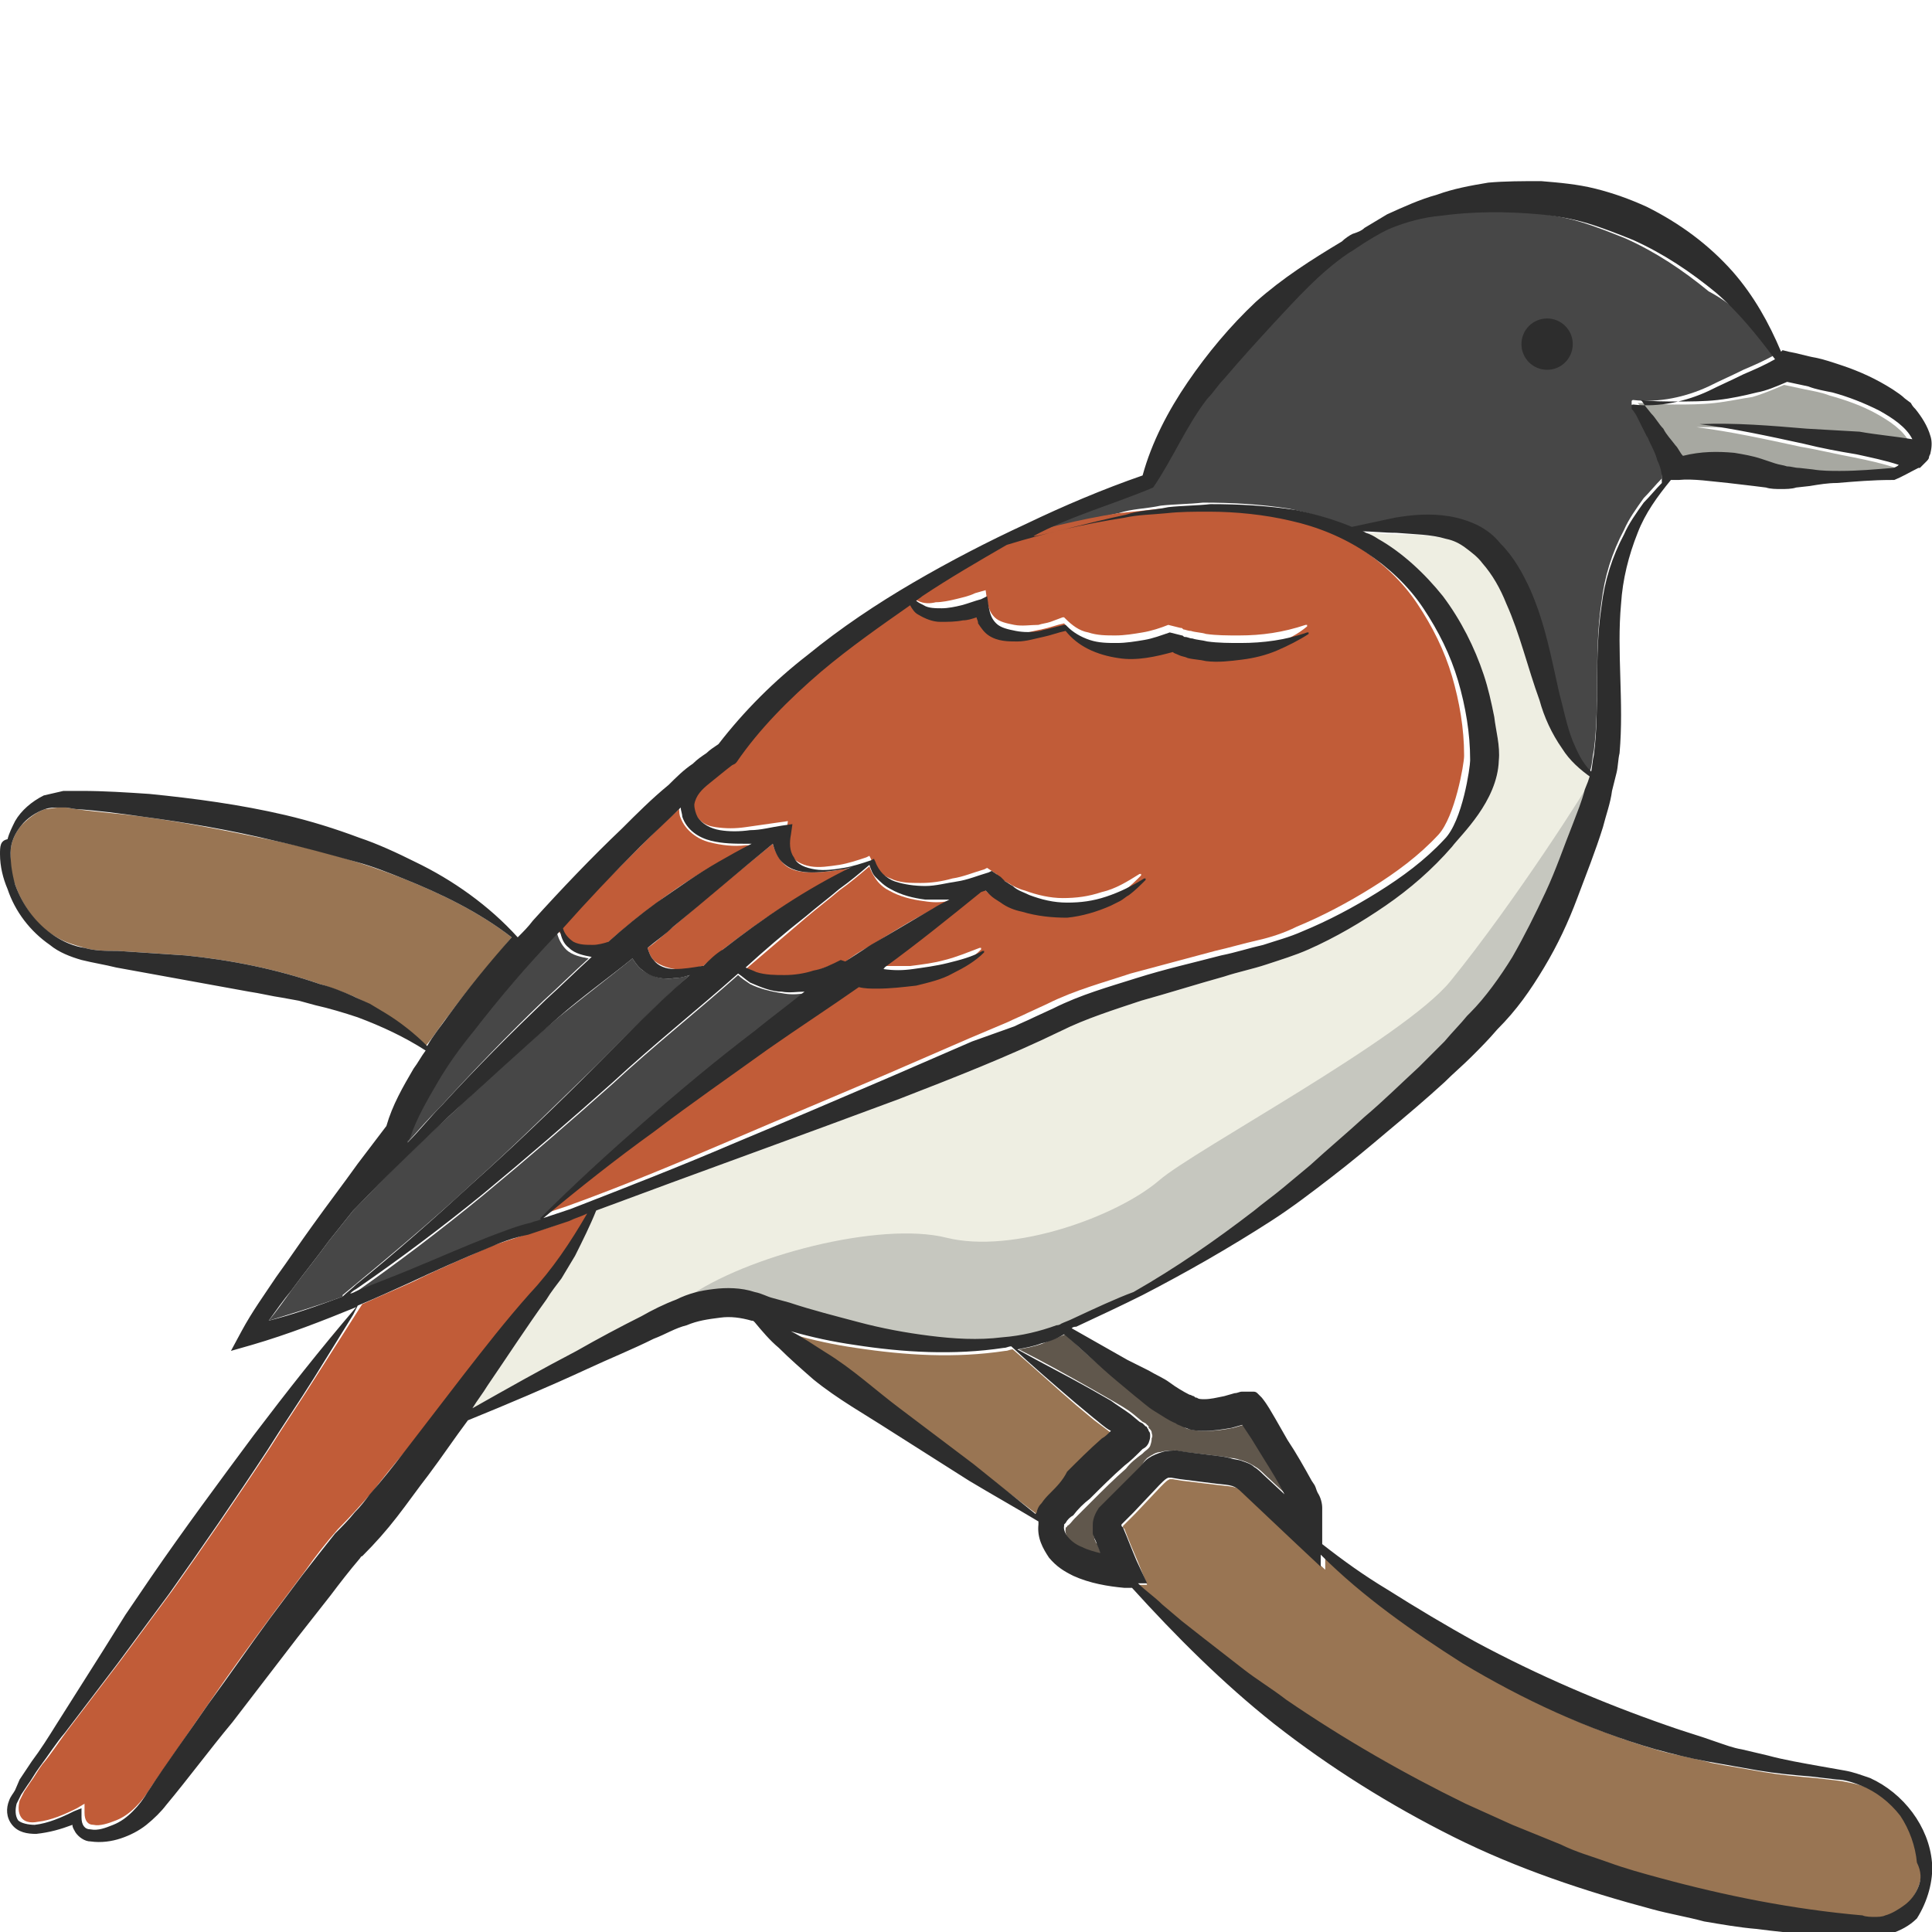 <?xml version="1.0" encoding="utf-8"?>
<!-- Generator: Adobe Illustrator 23.0.0, SVG Export Plug-In . SVG Version: 6.00 Build 0)  -->
<svg version="1.1" id="Layer_1" xmlns="http://www.w3.org/2000/svg" xmlns:xlink="http://www.w3.org/1999/xlink" x="0px" y="0px"
	 viewBox="0 0 128 128" 
width="128" height="128"
style="enable-background:new 0 0 128 128;" xml:space="preserve">
<style type="text/css">
	.st0{fill:#EEEEE2;}
	.st1{fill:#474747;}
	.st2{fill:#2D2D2D;}
	.st3{fill:#997553;}
	.st4{fill:#C15C38;}
	.st5{fill:#A7A8A1;}
	.st6{fill:#E5B77A;}
	.st7{fill:#60574C;}
	.st8{fill:#C6C7BF;}
</style>
<g>
	<path class="st0" d="M105.5,51.5l-0.2,0.5c-0.2,0.8-0.5,1.5-0.8,2.3c-0.6,1.5-1.1,3-1.8,4.5c-0.7,1.5-1.4,2.9-2.2,4.3
		c-0.8,1.3-1.8,2.7-2.8,3.7l-0.1,0.1l-0.1,0.1c-0.4,0.5-1,1.1-1.5,1.7c-0.6,0.6-1.1,1.1-1.7,1.7c-1.2,1.1-2.3,2.2-3.6,3.3
		c-1.2,1.1-2.4,2.1-3.6,3.2c-0.6,0.5-1.2,1-1.8,1.5c-0.6,0.5-1.3,1-1.9,1.5c-2.6,2-5.2,3.8-8,5.4C74,86,72.5,86.7,71,87.4
		c-0.2,0.1-0.5,0.2-0.7,0.3c0,0-0.1,0.1-0.3,0.1c-1.1,0.4-2.3,0.7-3.6,0.8c-1.6,0.2-3.2,0.1-4.8-0.1c-1.6-0.2-3.2-0.5-4.7-0.9
		s-3.1-0.8-4.6-1.3L51.2,86c-0.4-0.1-0.7-0.3-1.2-0.4c-0.9-0.3-1.9-0.3-2.7-0.2c-0.9,0.1-1.7,0.3-2.5,0.7c-0.8,0.3-1.6,0.7-2.3,1.1
		c-1.4,0.7-2.9,1.5-4.3,2.3c-2.3,1.2-4.6,2.5-6.9,3.8c0.3-0.5,0.7-1,1-1.5c1.3-1.9,2.6-3.9,3.9-5.7c0.3-0.5,0.7-1,1-1.4
		c0.3-0.5,0.6-1,0.9-1.5c0.5-1,1-2,1.4-3c6.7-2.5,13.4-4.9,20.1-7.4c3.6-1.4,7.2-2.8,10.7-4.5c1.6-0.8,3.5-1.4,5.3-2
		c1.8-0.5,3.7-1.1,5.5-1.6c0.9-0.3,1.9-0.5,2.8-0.8c0.9-0.3,1.9-0.6,2.8-1c1.8-0.8,3.5-1.8,5.1-2.9c1.6-1.1,3.1-2.4,4.4-3.9
		c0.6-0.8,3-3,3.1-5.7c0.1-1-0.2-2-0.3-2.9c-0.2-1-0.4-1.9-0.7-2.8c-0.6-1.8-1.5-3.6-2.7-5.2c-1.2-1.5-2.7-2.9-4.3-3.8
		c-0.3-0.2-0.5-0.3-0.8-0.4c0.8,0,1.6,0.1,2.4,0.1c1.1,0,2.3,0.1,3.3,0.4c0.5,0.1,0.9,0.3,1.3,0.6c0.4,0.3,0.8,0.6,1.1,1
		c0.7,0.8,1.2,1.7,1.6,2.7c0.9,2,1.4,4.2,2.2,6.4c0.4,1.1,0.9,2.2,1.5,3.2C104.1,50.3,104.7,51,105.5,51.5z"/>
	<path class="st1" d="M117.6,23.5c-0.7,0.4-1.4,0.7-2.1,1c-0.8,0.4-1.5,0.7-2.3,1.1c-1.5,0.7-3.3,1.1-5,0.9c0,0-0.1,0-0.1,0.1
		c0,0.1,0,0.1,0,0.1l0,0l0,0l0,0l0,0.1l0.1,0.1l0.2,0.3l0.3,0.6c0.1,0.2,0.1,0.2,0.2,0.4l0.2,0.4c0.1,0.1,0.1,0.2,0.2,0.4
		c0.2,0.4,0.4,0.8,0.5,1.2c0.2,0.4,0.3,0.8,0.3,1.2l0,0.3c-0.4,0.4-0.8,0.9-1.2,1.3c-0.5,0.7-1,1.4-1.3,2.1
		c-0.8,1.5-1.3,3.1-1.5,4.8c-0.5,3.3-0.1,6.7-0.5,9.8c-0.1,0.4-0.1,0.8-0.2,1.2l-0.1,0.3c-0.5-0.6-0.9-1.3-1.2-2
		c-0.4-1-0.7-2.1-0.9-3.2c-0.5-2.2-0.9-4.5-1.9-6.8c-0.5-1.1-1.1-2.2-2-3.1c-0.4-0.5-1-0.9-1.5-1.2c-0.6-0.4-1.3-0.6-1.9-0.6
		c-1.3-0.2-2.5,0-3.6,0.1c-0.9,0.2-1.9,0.4-2.8,0.6c-1.3-0.6-2.7-1-4.1-1.3c-1.9-0.3-3.8-0.4-5.7-0.4c-0.9,0.1-1.9,0.1-2.8,0.2
		c-0.9,0.2-1.9,0.2-2.8,0.5c-2.4,0.5-6.4,1.6-6.1,1.4c2.4-1.3,5.3-2.1,7.9-3.2c0,0,0,0,0,0c0,0,0,0,0,0c0,0,0,0,0,0c0,0,0,0,0,0
		c0,0,0,0,0,0c0,0,0,0,0,0c1.3-1.9,2.2-4.1,3.6-5.9c0.4-0.4,0.7-0.9,1.1-1.3c0,0,0,0,0,0c1.1-1.3,2.2-2.5,3.3-3.7
		c1.5-1.6,3-3.3,4.9-4.6c0.5-0.3,0.9-0.6,1.4-0.9c0.5-0.3,1-0.6,1.5-0.8c1-0.4,2.1-0.7,3.2-0.8c2.2-0.3,4.4-0.3,6.6-0.1
		c1.1,0.1,2.2,0.3,3.2,0.6c1,0.3,2,0.7,3,1.1c2,0.9,3.8,2.1,5.5,3.5C115.1,20.3,116.4,21.8,117.6,23.5z"/>
	<path class="st2" d="M106.3,51.9c-0.3-0.1-0.6-0.2-0.9-0.4c-0.7-0.5-1.4-1.1-1.9-1.9c-0.7-1-1.2-2.1-1.5-3.2
		c-0.8-2.2-1.3-4.4-2.2-6.4c-0.4-1-0.9-1.9-1.6-2.7c-0.3-0.4-0.7-0.7-1.1-1c-0.4-0.3-0.8-0.5-1.3-0.6c-1-0.3-2.1-0.3-3.3-0.4
		c-0.8,0-1.6-0.1-2.4-0.1c-0.4,0-0.7,0-1.1-0.1c0.2-0.1,0.4-0.1,0.6-0.2c0.9-0.2,1.9-0.4,2.8-0.6c1.2-0.2,2.3-0.3,3.6-0.1
		c0.6,0.1,1.3,0.3,1.9,0.6c0.6,0.3,1.1,0.7,1.5,1.2c0.9,0.9,1.5,2,2,3.1c1,2.3,1.4,4.6,1.9,6.8c0.3,1.1,0.5,2.2,0.9,3.2
		c0.3,0.7,0.6,1.4,1.2,2C105.8,51.4,106.1,51.6,106.3,51.9z"/>
	<path class="st3" d="M29.7,67.3c1.3-1.8,2.8-3.5,4.2-5.2c-2.2-1.7-4.7-2.9-7.2-3.9c-2.8-1.1-5.6-1.9-8.5-2.5
		c-2.9-0.6-5.8-1.2-8.8-1.6c-1.5-0.2-3-0.3-4.4-0.5l-0.6-0.1c-0.2,0-0.3,0-0.5,0c-0.3,0-0.6,0.1-0.9,0.1c-0.6,0.2-1.1,0.6-1.6,1.1
		c-0.4,0.5-0.7,1.1-0.7,1.8c0,0.7,0,1.4,0.3,2.1C1.5,60,2.4,61.3,3.6,62c0.6,0.4,1.3,0.6,2,0.8C6.3,63,7,63,7.8,63
		c1.5,0.1,3,0.2,4.5,0.3c3,0.3,6,0.9,8.9,1.9c0.7,0.2,1.4,0.5,2.2,0.8l1,0.5l1,0.6c1,0.6,2,1.4,2.8,2.2
		C28.8,68.6,29.2,67.9,29.7,67.3z"/>
	<path class="st4" d="M37.9,62.5c0.4,0.2,0.8,0.2,1.3,0.2c0.3-0.1,0.7-0.1,1-0.2c1-0.9,2.1-1.8,3.2-2.6c1.3-1,2.7-1.9,4.1-2.7
		c0.7-0.4,1.5-0.8,2.2-1.2c-0.1,0-0.2,0-0.3,0c-0.8,0.1-1.6,0-2.4-0.2c-0.8-0.2-1.6-0.8-1.9-1.6c-0.1-0.2-0.1-0.4-0.1-0.6
		c-0.9,0.8-1.8,1.7-2.7,2.6c-1.8,1.8-3.6,3.6-5.3,5.5C37.3,62,37.5,62.3,37.9,62.5z"/>
	<path class="st1" d="M39.5,70.6c2-2,4.1-4.1,6.2-6c-0.3,0.1-0.7,0.2-1,0.2c-0.6,0.1-1.4,0-2.1-0.5c-0.3-0.2-0.5-0.5-0.7-0.8
		c-1.6,1.3-3.3,2.6-4.9,3.9c-2.5,2.1-4.9,4.3-7.2,6.5c-2.2,2-4.3,4.1-6.4,6.3l-1.6,2c-0.8,1.1-1.7,2.2-2.5,3.3c-0.5,0.7-1,1.4-1.5,2
		c1.6-0.5,3.3-1,4.9-1.6c0,0,0-0.1,0-0.1c2.9-2.4,5.8-4.8,8.6-7.4C34.1,75.9,36.8,73.2,39.5,70.6z"/>
	<path class="st1" d="M36,66.3c1-0.9,2-1.9,3-2.8c-0.5-0.1-1.1-0.2-1.5-0.6c-0.3-0.3-0.5-0.7-0.6-1.1c-0.1,0.1-0.2,0.2-0.3,0.3
		c-1.9,2.1-3.7,4.2-5.4,6.3c-0.8,1.1-1.6,2.2-2.4,3.4c-0.7,1.2-1.4,2.3-1.8,3.6l-0.1,0.2L27,75.6l-0.1,0.2c0.8-0.9,1.5-1.7,2.3-2.5
		C31.4,70.9,33.7,68.5,36,66.3z"/>
	<path class="st4" d="M55.8,57.6c-0.6,0.1-1.3,0.2-2,0.2c-0.7,0-1.5-0.1-2-0.7c-0.3-0.4-0.5-0.8-0.6-1.2c-2.2,1.8-4.4,3.6-6.6,5.5
		c-0.6,0.5-1.1,1-1.7,1.4c0.1,0.3,0.2,0.6,0.4,0.8c0.3,0.3,0.8,0.5,1.4,0.6c0.6,0.1,1.2,0,1.8-0.2c0,0,0.1,0,0.1,0
		c0.4-0.4,0.9-0.7,1.3-1.1c2.7-2.1,5.6-4,8.6-5.4C56.3,57.5,56,57.6,55.8,57.6z"/>
	<path class="st5" d="M113.6,26.7c-0.9,0.1-1.8,0.1-2.7,0.1c-0.8,0-1.6-0.1-2.4-0.1l0.1,0.1l0.2,0.3l0.4,0.5c0.3,0.3,0.5,0.7,0.8,1
		c0.3,0.3,0.6,0.7,0.8,1.1c0.2,0.2,0.3,0.4,0.5,0.7c1.2-0.3,2.3-0.3,3.4-0.2c0.6,0.1,1.2,0.2,1.8,0.4c0.3,0.1,0.6,0.2,0.9,0.3
		c0.2,0.1,0.5,0.2,0.8,0.2c0.3,0.1,0.5,0.1,0.8,0.1l0.9,0.1c0.6,0,1.2,0.1,1.8,0.1c1.2,0,2.3-0.1,3.5-0.2c0.1-0.1,0.3-0.2,0.4-0.2
		c-0.9-0.3-1.8-0.5-2.8-0.7c-1.1-0.2-2.3-0.5-3.5-0.7c-2.3-0.5-4.6-1-6.9-1.3c2.4,0,4.7,0.1,7.1,0.3l3.5,0.2
		c1.2,0.1,2.3,0.2,3.5,0.5c0,0,0,0,0,0c-0.4-0.8-1.3-1.4-2.2-1.9c-0.9-0.5-2-0.9-3.1-1.2c-0.5-0.2-1.1-0.3-1.6-0.4
		c-0.5-0.1-0.9-0.2-1.4-0.3c-0.7,0.3-1.4,0.6-2.1,0.8C115.4,26.4,114.5,26.6,113.6,26.7z"/>
	<path class="st4" d="M47.4,54.8c0.7,0.1,1.3,0.1,2,0c0.7-0.1,1.4-0.2,2.1-0.3l0.7-0.1l-0.1,0.7c-0.1,0.6,0,1.1,0.2,1.5
		c0.3,0.4,0.8,0.7,1.4,0.8c0.6,0.1,1.2,0,1.9-0.1c0.6-0.1,1.2-0.3,1.8-0.5l0.2-0.1l0.1,0.2c0.1,0.3,0.3,0.6,0.5,0.8
		c0.2,0.2,0.5,0.4,0.8,0.5c0.6,0.3,1.3,0.3,2,0.3c0.7,0,1.4-0.1,2.1-0.3c0.7-0.1,1.4-0.4,2.1-0.6l0.2-0.1l0.6,0.4
		c0.1,0,0,0.1,0.1,0.1c0.1,0.1,0.1,0.1,0.2,0.2c0.1,0.1,0.3,0.2,0.5,0.3c0.3,0.2,0.7,0.4,1.1,0.5c0.8,0.3,1.7,0.5,2.5,0.5
		c0.9,0,1.7-0.1,2.6-0.4c0.9-0.2,1.7-0.7,2.5-1.2l0,0c0,0,0.1,0,0.1,0c0,0,0,0.1,0,0.1c-0.3,0.3-0.7,0.7-1.1,1
		c-0.2,0.1-0.4,0.3-0.6,0.4l-0.6,0.4c-0.9,0.4-1.8,0.7-2.8,0.8c-1,0.1-2-0.1-3-0.4c-0.5-0.2-1-0.3-1.4-0.6c-0.2-0.1-0.4-0.3-0.7-0.5
		c-0.1-0.1-0.2-0.2-0.3-0.3c-0.1,0-0.2,0.1-0.3,0.1c-2.1,1.7-4.2,3.4-6.4,5c0,0-0.1,0-0.1,0.1c0.6,0,1.3,0,2,0
		c0.8-0.1,1.6-0.2,2.3-0.4c0.8-0.2,1.5-0.5,2.3-0.8c0,0,0.1,0,0.1,0c0,0,0,0.1,0,0.1c-0.6,0.6-1.3,1.1-2.1,1.4
		c-0.8,0.4-1.6,0.6-2.4,0.8c-0.8,0.2-1.7,0.3-2.6,0.2c-0.4,0-0.8,0-1.2-0.1c-2,1.4-4,2.7-6,4.1c-2.6,1.8-5.1,3.6-7.6,5.5
		c-2.5,1.8-4.9,3.7-7.3,5.7c0.6-0.2,1.2-0.4,1.8-0.6c3.6-1.3,7.2-2.8,10.7-4.3c3.5-1.5,7.1-3,10.6-4.5l5.3-2.3l2.6-1.1
		c0.4-0.2,0.9-0.4,1.3-0.6l1.3-0.6c1.8-0.9,3.7-1.4,5.5-2c1.9-0.5,3.7-1,5.6-1.5c0.9-0.2,1.9-0.5,2.8-0.7c0.9-0.2,1.8-0.5,2.6-0.9
		c1.7-0.7,3.4-1.6,5-2.6c1.6-1,3.1-2.1,4.4-3.5c1.1-1.2,1.7-4.7,1.7-5.2c0,0,0,0,0,0v-0.1c0-1.7-0.3-3.5-0.8-5.2
		c-0.5-1.7-1.3-3.3-2.3-4.8c-1-1.5-2.3-2.7-3.8-3.7c-1.5-1-3.2-1.7-5-2.1c-1.8-0.4-3.6-0.6-5.4-0.6c-0.9,0-1.8,0-2.8,0.1
		c-0.9,0.1-1.8,0.2-2.8,0.3c-2.6,0.4-5.3,1.1-7.8,1.8c-1.9,1.1-3.8,2.2-5.6,3.3c-0.1,0.1-0.3,0.2-0.4,0.3c0.1,0.2,0.3,0.3,0.5,0.4
		c0.4,0.2,0.8,0.2,1.2,0.1c0.4,0,0.9-0.1,1.3-0.2c0.4-0.1,0.9-0.2,1.3-0.4l0.7-0.2l0.1,0.7c0.1,0.5,0.2,0.8,0.5,1.1
		c0.3,0.3,0.8,0.4,1.3,0.5c0.5,0.1,1.1,0,1.6,0c0.3-0.1,0.5-0.1,0.8-0.2l0.8-0.3l0.1,0l0.1,0.1c0.4,0.4,0.9,0.8,1.5,0.9
		c0.6,0.2,1.2,0.2,1.8,0.2c0.6,0,1.2-0.1,1.8-0.2c0.6-0.1,1.2-0.3,1.7-0.5l0.8,0.2c0,0,0,0,0,0l0,0l0,0c0,0,0,0,0,0l0,0
		c0.1,0,0.1,0,0.2,0.1c0.1,0,0.3,0.1,0.5,0.1c0.3,0.1,0.7,0.1,1,0.2c0.7,0.1,1.4,0.1,2.2,0.1c1.5,0,2.9-0.2,4.4-0.7c0,0,0.1,0,0.1,0
		c0,0,0,0.1,0,0.1c-0.6,0.5-1.3,0.9-2.1,1.1c-0.7,0.3-1.5,0.5-2.3,0.6c-0.8,0.1-1.6,0.2-2.4,0.1c-0.4,0-0.8-0.1-1.2-0.2
		c-0.2,0-0.4-0.1-0.6-0.2c-0.1,0-0.2-0.1-0.4-0.2l0,0c-1.2,0.3-2.4,0.6-3.6,0.4c-0.7-0.1-1.3-0.3-2-0.6c-0.6-0.3-1.1-0.7-1.5-1.2
		c-0.5,0.1-1,0.3-1.5,0.4c-0.6,0.1-1.1,0.3-1.7,0.3c-0.6,0-1.3,0-1.9-0.4c-0.3-0.2-0.6-0.5-0.7-0.8c-0.1-0.1-0.1-0.2-0.1-0.4
		c-0.3,0.1-0.6,0.1-0.9,0.2c-0.5,0.1-1,0.1-1.5,0.1c-0.5-0.1-1.1-0.2-1.5-0.5c-0.2-0.2-0.4-0.4-0.5-0.6c-2.1,1.4-4.1,2.8-5.9,4.4
		c-2.1,1.8-4,3.8-5.6,6l-0.1,0.1l-0.2,0.1c-0.4,0.3-1,0.7-1.5,1.2c-0.5,0.4-0.9,0.8-1.4,1.2c0,0.3,0.1,0.5,0.2,0.7
		C46.2,54.4,46.7,54.7,47.4,54.8z"/>
	<path class="st4" d="M51.9,64.7c0.6,0,1.3-0.1,1.9-0.3c0.6-0.2,1.2-0.4,1.8-0.7l0.3,0.1c0.5-0.4,1.1-0.8,1.7-1.1
		c1.3-0.8,2.7-1.7,4.1-2.4c0.4-0.2,0.7-0.4,1.1-0.6c-0.5,0.1-1,0.1-1.6,0c-0.8-0.1-1.6-0.3-2.3-0.7c-0.4-0.2-0.7-0.5-0.9-0.8
		c-0.2-0.3-0.3-0.5-0.4-0.8c-0.7,0.6-1.3,1.1-2,1.6c-0.7,0.6-1.5,1.2-2.2,1.8c-1.4,1.2-2.7,2.3-4.1,3.5c0.2,0.1,0.5,0.2,0.7,0.3
		C50.6,64.7,51.2,64.8,51.9,64.7z"/>
	<path class="st1" d="M32.4,82c0.9-0.4,1.8-0.7,2.8-0.9c0.2-0.1,0.4-0.1,0.6-0.2c0,0,0-0.1,0-0.1c2.2-2.3,4.6-4.4,6.9-6.4
		c2.4-2,4.8-4,7.3-6c1.1-0.9,2.2-1.7,3.3-2.6c-0.5,0.1-1,0.1-1.5,0c-0.7-0.1-1.5-0.3-2.1-0.6c-0.3-0.2-0.6-0.4-0.8-0.6
		c-2.7,2.4-5.6,4.7-8.3,7.2c-2.8,2.5-5.7,5-8.6,7.4c-2.8,2.3-5.7,4.5-8.7,6.6c1.3-0.5,2.6-1,3.8-1.5C28.8,83.5,30.6,82.7,32.4,82z"
		/>
	<path class="st6" d="M75.1,94L75.1,94C75.2,94,75.2,94,75.1,94C75.1,94,75.1,94,75.1,94z"/>
	<path class="st6" d="M75.3,95.9L75.3,95.9C75.1,95.9,75.4,95.9,75.3,95.9z"/>
	<path class="st3" d="M126.2,120.4c-0.6-0.9-1.6-1.6-2.6-2c-0.5-0.2-1.1-0.3-1.6-0.4l-1.7-0.2c-1.2-0.1-2.3-0.2-3.5-0.4l-1.7-0.3
		c-0.6-0.1-1.2-0.2-1.7-0.3c-1.1-0.3-2.3-0.5-3.4-0.8c-4.5-1.3-8.8-3.3-12.8-5.7c-3.4-2.1-6.6-4.4-9.4-7.2v0.9l-1.6-1.5L82.5,99
		c-0.5-0.5-0.7-0.5-1.7-0.6l-2.5-0.3L77.7,98c-0.1,0-0.2,0-0.2,0c-0.2,0.1-0.2,0.1-0.6,0.5l-1.7,1.8l-0.8,0.8c0,0,0,0.1,0,0.1
		c0,0,0,0,0,0l0,0l0.1,0.1c0.3,0.8,0.6,1.5,0.9,2.2L76,105l-0.6,0c0.5,0.5,1.1,0.9,1.6,1.4l1.3,1.1c0.5,0.4,0.9,0.7,1.4,1.1
		c0.9,0.7,1.8,1.5,2.7,2.1c0.9,0.7,1.9,1.3,2.8,2c3.8,2.6,7.7,4.9,11.9,6.9l3.1,1.4l3.2,1.3c1.1,0.4,2.2,0.8,3.2,1.2
		c1.1,0.4,2.2,0.7,3.3,1c4.4,1.2,8.9,2.1,13.5,2.5c0.3,0,0.6,0.1,0.8,0.1c0.3,0,0.5,0,0.7-0.1c0.5-0.1,1-0.3,1.3-0.7
		c0.4-0.3,0.7-0.8,0.9-1.3c0.2-0.5,0.2-1,0.2-1.6C127.2,122.3,126.8,121.3,126.2,120.4z"/>
	<path class="st4" d="M39.3,80.2c-0.4,0.2-0.8,0.3-1.2,0.5c-0.9,0.3-1.8,0.7-2.7,0.9c-0.9,0.3-1.8,0.6-2.7,0.9
		c-1.8,0.8-3.5,1.5-5.3,2.4c-1.1,0.5-2.3,1-3.4,1.5L21,91.1c-1,1.6-2.1,3.2-3.1,4.8c-2.1,3.2-4.3,6.4-6.5,9.5l-1.7,2.3l-1.7,2.3
		l-3.5,4.6c-0.6,0.8-1.1,1.6-1.7,2.3c-0.3,0.4-0.5,0.8-0.8,1.2l-0.4,0.6c-0.1,0.2-0.2,0.4-0.3,0.6c-0.1,0.4-0.1,0.8,0.1,1.1
		c0.2,0.3,0.6,0.4,1.1,0.3c0.9-0.1,1.8-0.5,2.6-0.9l0.5-0.3l0,0.6c0,0.5,0.2,0.8,0.6,0.8c0.4,0.1,1-0.1,1.5-0.3
		c0.5-0.2,0.9-0.5,1.3-0.9c0.4-0.4,0.7-0.8,1-1.3c1.3-1.9,2.7-3.9,4-5.8c1.3-1.9,2.7-3.8,4.1-5.7l2.1-2.8c0.7-1,1.4-1.9,2.2-2.8l0,0
		l0.1-0.1c0.7-0.7,1.5-1.6,2.2-2.4c0.7-0.9,1.4-1.8,2.2-2.7l4.3-5.5c1.4-1.8,2.9-3.6,4.4-5.4C36.9,83.9,38.1,82.1,39.3,80.2z"/>
	<path class="st6" d="M75.4,95.9L75.4,95.9c0.1,0,0.1,0,0.1,0C75.5,95.9,75.4,95.9,75.4,95.9z"/>
	<path class="st3" d="M73.1,95.5c0.2-0.2,0.4-0.4,0.6-0.5c-0.4-0.3-0.8-0.6-1.2-0.9l-1.2-1c-1.4-1.2-2.8-2.5-4.2-3.7
		c-0.2,0-0.3,0.1-0.5,0.1c-3.3,0.5-6.6,0.3-9.9-0.2c-1.4-0.2-2.8-0.5-4.2-0.9c0.8,0.5,1.5,0.9,2.3,1.4c1.7,1.1,3.2,2.5,4.9,3.7
		l4.9,3.7l4.2,3.2c0-0.1,0-0.1,0.1-0.2c0.1-0.3,0.2-0.4,0.3-0.5c0.2-0.3,0.4-0.5,0.6-0.7c0.4-0.4,0.7-0.8,1.1-1.2
		C71.5,96.9,72.3,96.2,73.1,95.5z"/>
	<path class="st7" d="M76,96.6c0.3-0.2,0.6-0.4,0.9-0.4c0.3-0.1,0.7-0.1,1-0.1l0.6,0.1l2.5,0.3l0.6,0.1c0.2,0,0.5,0.1,0.8,0.2
		c0.3,0.1,0.5,0.2,0.8,0.4c0.2,0.1,0.5,0.4,0.6,0.5l1.4,1.3c-0.5-0.8-0.9-1.6-1.4-2.4l-0.8-1.3c-0.2-0.3-0.4-0.6-0.6-0.9l-0.7,0.2
		c-0.5,0.1-1.1,0.2-1.8,0.2c-0.3,0-0.7,0-1-0.1c-0.2,0-0.4-0.1-0.5-0.2c-0.2-0.1-0.3-0.1-0.4-0.2c-0.5-0.3-0.9-0.6-1.4-0.8
		c-0.5-0.3-0.8-0.6-1.3-1l-1.2-1c-1.2-1-2.4-2-3.5-3.1c-0.5,0.2-1,0.4-1.5,0.6c-0.5,0.2-1.1,0.3-1.6,0.4c1.6,0.8,3.2,1.7,4.8,2.6
		l1.4,0.8c0.5,0.3,0.9,0.5,1.4,0.9l0.6,0.5l0.2,0.1l0.1,0.1l0.1,0.1l0,0.1c0,0,0.1,0.1,0.1,0.1c0,0,0.1,0.1,0.1,0.2
		c0,0.1,0.1,0.2,0,0.4c0,0.1,0,0.2-0.1,0.5c-0.1,0.2-0.3,0.3-0.4,0.4c0,0,0,0,0,0l-0.1,0.1c-0.4,0.3-0.8,0.6-1.1,1
		c-0.8,0.7-1.5,1.4-2.3,2.2c-0.4,0.4-0.7,0.7-1.1,1.1c-0.2,0.2-0.3,0.4-0.5,0.5c0,0.1-0.1,0.1-0.1,0.1c0,0,0,0.1,0,0.1
		c-0.1,0.4,0.4,1.1,1.2,1.4c0.4,0.2,0.8,0.3,1.2,0.4c-0.1-0.3-0.2-0.5-0.3-0.8l-0.1-0.1c0-0.1-0.1-0.2-0.1-0.3c0-0.2-0.1-0.4,0-0.6
		c0-0.4,0.2-0.8,0.4-1.1c0.1-0.1,0.1-0.2,0.2-0.2l0.1-0.1l0.2-0.2l0.4-0.4l1.7-1.8C75.7,97,75.7,96.9,76,96.6z"/>
	<circle class="st2" cx="102.5" cy="22.8" r="1.7"/>
	<path class="st8" d="M105.5,51.5c-0.2,0.5-5.1,8.2-9.4,13.5c-3.1,3.8-17,11.2-19.3,13.2c-2.8,2.4-9.7,4.9-14.1,3.8
		s-13.3,1.2-17.2,4c3.7,0.3,12.9,3.2,15.6,3.1c2.7-0.1,6.7,0.3,10.9-1.6c4.1-1.9,14-8.1,15.3-9.4c1.3-1.3,11.2-9.4,12.1-10.9
		c0.9-1.5,4.7-7.5,5.2-10c0.6-2.4,1.7-4.8,1.7-5.2S105.5,51.5,105.5,51.5z"/>
	<polygon class="st2" points="78.5,42 78.5,42 78.5,42 	"/>
	<path class="st2" d="M128,123.4c-0.2-2.4-1.9-4.6-4.1-5.6c-0.6-0.2-1.1-0.4-1.7-0.5l-1.7-0.3c-1.1-0.2-2.3-0.4-3.4-0.7l-1.7-0.4
		c-0.6-0.1-1.1-0.3-1.7-0.5c-1.1-0.4-2.2-0.7-3.3-1.1c-4.3-1.5-8.5-3.3-12.6-5.5c-2-1.1-4-2.3-5.9-3.5c-1.5-0.9-2.9-1.9-4.3-3v-1.9
		c0-0.2,0-0.3,0-0.5c0-0.3-0.1-0.7-0.3-1c-0.1-0.2-0.1-0.3-0.2-0.5l-0.2-0.3c-0.5-0.9-1-1.8-1.6-2.7l-0.8-1.4
		c-0.3-0.5-0.5-0.9-0.9-1.4l-0.1-0.1c0,0-0.1-0.1-0.1-0.1l0,0c0,0,0,0-0.1-0.1c-0.1-0.1-0.2-0.1-0.3-0.1l-0.1,0l0,0l-0.1,0l-0.1,0
		c-0.1,0-0.2,0-0.2,0l-0.2,0c-0.2,0-0.3,0.1-0.5,0.1l-0.7,0.2c-0.5,0.1-0.9,0.2-1.3,0.2c-0.2,0-0.4,0-0.5-0.1c-0.1,0-0.1,0-0.2-0.1
		c-0.1,0-0.2-0.1-0.3-0.1c-0.4-0.2-0.9-0.5-1.3-0.8c-0.4-0.3-0.9-0.5-1.4-0.8l-1.4-0.7L71,88c0.1-0.1,0.2-0.1,0.3-0.1
		c1.5-0.7,3-1.4,4.4-2.1c2.9-1.5,5.7-3.1,8.5-4.9c1.4-0.9,2.7-1.9,4-2.9c1.3-1,2.5-2,3.8-3.1c1.2-1,2.5-2.1,3.7-3.2
		c0.6-0.6,1.2-1.1,1.8-1.7c0.6-0.6,1.1-1.1,1.7-1.8c1.3-1.3,2.2-2.6,3.1-4.1c0.9-1.5,1.6-3,2.2-4.6c0.6-1.6,1.2-3.1,1.7-4.7
		c0.2-0.8,0.5-1.6,0.6-2.4l0.3-1.2c0.1-0.4,0.1-0.9,0.2-1.3c0.3-3.4-0.2-6.7,0.1-9.9c0.1-1.6,0.5-3.2,1.1-4.7
		c0.5-1.3,1.3-2.4,2.2-3.5l0.5,0c1-0.1,2.2,0.1,3.3,0.2l1.7,0.2l0.8,0.1c0.3,0.1,0.7,0.1,1,0.1c0.3,0,0.7,0,1-0.1l0.9-0.1
		c0.6-0.1,1.2-0.2,1.8-0.2c1.2-0.1,2.4-0.2,3.6-0.2h0.1l0.1,0c0.5-0.2,1-0.5,1.6-0.8c0,0,0,0,0.1,0c0,0,0,0,0,0c0,0,0.1-0.1,0.1-0.1
		c0,0,0,0,0,0c0.1-0.1,0.2-0.2,0.3-0.3c0.1-0.1,0.2-0.2,0.2-0.3c0-0.1,0.1-0.2,0.1-0.3c0.1-0.4,0.1-0.8,0-1.1
		c-0.2-0.7-0.6-1.3-1-1.8c-0.1-0.1-0.2-0.2-0.3-0.4l-0.4-0.3c-0.2-0.2-0.5-0.4-0.8-0.6c-1.1-0.7-2.2-1.2-3.4-1.6
		c-0.6-0.2-1.2-0.4-1.7-0.5c-0.6-0.1-1.2-0.3-1.8-0.4l-0.4-0.1l-0.1,0.1c-0.8-1.9-1.8-3.7-3.2-5.3c-1.6-1.8-3.5-3.2-5.7-4.3
		c-1.1-0.5-2.2-0.9-3.4-1.2c-1.2-0.3-2.4-0.4-3.6-0.5c-1.2,0-2.4,0-3.5,0.1c-1.2,0.2-2.3,0.4-3.4,0.8c-1.1,0.3-2.2,0.8-3.3,1.3
		c-0.5,0.3-1,0.6-1.5,0.9c-0.2,0.2-0.5,0.3-0.8,0.4c-0.2,0.1-0.5,0.3-0.7,0.5c-2,1.2-3.9,2.4-5.7,4c-1.7,1.6-3.2,3.4-4.5,5.3
		c-1.3,1.9-2.4,4-3,6.2c-2.6,0.9-5.2,2-7.7,3.2c-2.6,1.2-5.1,2.5-7.5,3.9c-2.4,1.4-4.8,3-7,4.8c-2.2,1.7-4.2,3.7-5.9,5.9
		c-0.3,0.2-0.6,0.4-0.8,0.6c-0.3,0.2-0.6,0.4-0.9,0.7c-0.6,0.4-1.1,0.9-1.6,1.4c-1.1,0.9-2.1,1.9-3.1,2.9c-2,1.9-4,4-5.9,6.1
		c-0.3,0.4-0.6,0.7-1,1.1c-1.9-2.1-4.3-3.8-6.8-5c-1.2-0.6-2.5-1.2-3.7-1.6c-1.6-0.6-3.2-1.1-4.9-1.5c-3-0.7-6-1.1-9-1.4
		c-1.5-0.1-3-0.2-4.5-0.2l-0.6,0c-0.2,0-0.4,0-0.6,0c-0.4,0.1-0.9,0.2-1.3,0.3c-0.8,0.4-1.5,1-1.9,1.7c-0.2,0.4-0.4,0.8-0.5,1.2
		C0,55.7,0,56.1,0,56.6c0,0.8,0.2,1.6,0.5,2.3C1,60.4,2,61.7,3.3,62.6c0.6,0.5,1.4,0.8,2.1,1c0.8,0.2,1.5,0.3,2.3,0.5l4.4,0.8
		l4.4,0.8c0.7,0.1,1.5,0.3,2.2,0.4l1.1,0.2l1.1,0.3c0.9,0.2,1.9,0.5,2.8,0.8c1.6,0.6,3.1,1.3,4.5,2.2c-0.3,0.4-0.5,0.8-0.8,1.2
		c-0.7,1.2-1.4,2.4-1.8,3.8c-0.6,0.8-1.3,1.7-1.9,2.5c-1,1.4-2,2.7-3,4.1c-0.8,1.1-1.6,2.3-2.4,3.4c-0.8,1.2-1.6,2.3-2.3,3.6
		l-0.7,1.3l1.4-0.4c2.4-0.7,4.7-1.6,6.9-2.5c-2.4,2.8-4.6,5.6-6.8,8.5c-2.3,3.1-4.6,6.2-6.8,9.4L8.3,107l-1.5,2.4l-3.1,4.9
		c-0.5,0.8-1,1.6-1.6,2.4l-0.8,1.2L1,118.6c-0.1,0.2-0.3,0.4-0.4,0.7c-0.2,0.5-0.2,1.1,0.2,1.6c0.4,0.5,1,0.6,1.6,0.6
		c0.9-0.1,1.6-0.3,2.4-0.6c0,0.2,0.1,0.3,0.2,0.5c0.2,0.3,0.6,0.6,1,0.6c0.7,0.1,1.4,0,2-0.2c0.6-0.2,1.2-0.5,1.7-0.9
		c0.5-0.4,1-0.9,1.3-1.3c1.5-1.8,2.9-3.7,4.4-5.5l4.3-5.6l2.2-2.8c0.6-0.8,1.3-1.7,1.9-2.4c0.1-0.1,0.1-0.2,0.2-0.2
		c0.9-0.9,1.6-1.7,2.3-2.6c0.7-0.9,1.4-1.9,2.1-2.8c0.9-1.2,1.7-2.4,2.6-3.6c2.7-1.1,5.3-2.2,7.9-3.4c1.5-0.7,3-1.3,4.4-2
		c0.8-0.3,1.4-0.7,2.2-0.9c0.7-0.3,1.4-0.4,2.2-0.5c0.7-0.1,1.4,0,2.1,0.2c0.1,0,0.1,0,0.2,0.1c0.5,0.6,1,1.2,1.6,1.7
		c0.7,0.7,1.5,1.4,2.3,2.1c1.6,1.3,3.4,2.3,5.1,3.4l5.2,3.3c1.5,0.9,3.1,1.8,4.6,2.7c0,0.1,0,0.1,0,0.2c-0.1,0.9,0.3,1.6,0.7,2.2
		c0.5,0.6,1,0.9,1.6,1.2c1.1,0.5,2.3,0.7,3.4,0.8l0.5,0c2.9,3.2,6,6.3,9.4,9c3.7,2.9,7.7,5.4,11.9,7.5c4.2,2.1,8.7,3.6,13.2,4.8
		c1.1,0.3,2.3,0.5,3.4,0.8c1.2,0.2,2.3,0.4,3.5,0.5c2.3,0.3,4.7,0.5,7,0.5c0.3,0,0.6,0,0.9,0c0.3,0,0.7-0.1,1-0.2
		c0.6-0.2,1.2-0.5,1.7-1C127.7,126,128.1,124.6,128,123.4z M118.4,25.3c0.5,0.1,0.9,0.2,1.4,0.3c0.5,0.2,1.1,0.3,1.6,0.4
		c1.1,0.3,2.1,0.7,3.1,1.2c0.9,0.5,1.8,1.1,2.2,1.9c0,0,0,0,0,0c-1.2-0.2-2.4-0.3-3.5-0.5l-3.5-0.2c-2.4-0.2-4.7-0.4-7.1-0.3
		c2.3,0.3,4.6,0.8,6.9,1.3c1.2,0.3,2.3,0.5,3.5,0.7c0.9,0.2,1.9,0.4,2.8,0.7c-0.1,0.1-0.3,0.2-0.4,0.2c-1.2,0.1-2.3,0.2-3.5,0.2
		c-0.6,0-1.2,0-1.8-0.1l-0.9-0.1c-0.3,0-0.5-0.1-0.8-0.1c-0.3-0.1-0.5-0.1-0.8-0.2c-0.3-0.1-0.6-0.2-0.9-0.3
		c-0.6-0.2-1.2-0.3-1.8-0.4c-1.1-0.1-2.2-0.1-3.4,0.2c-0.2-0.2-0.3-0.5-0.5-0.7c-0.3-0.4-0.6-0.7-0.8-1.1c-0.3-0.3-0.5-0.7-0.8-1
		l-0.4-0.5l-0.2-0.3l-0.1-0.1c0.8,0.1,1.6,0.1,2.4,0.1c0.9,0,1.8,0,2.7-0.1c0.9-0.1,1.8-0.3,2.6-0.5C117,25.9,117.7,25.6,118.4,25.3
		z M47,51.9c0.5-0.4,1.1-0.9,1.5-1.2l0.2-0.1l0.1-0.1c1.5-2.2,3.5-4.2,5.6-6c1.9-1.6,3.9-3,5.9-4.4c0.1,0.2,0.3,0.5,0.5,0.6
		c0.5,0.3,1,0.5,1.5,0.5c0.5,0,1,0,1.5-0.1c0.3,0,0.6-0.1,0.9-0.2c0,0.1,0.1,0.2,0.1,0.4c0.2,0.3,0.4,0.6,0.7,0.8
		c0.6,0.4,1.3,0.4,1.9,0.4c0.6,0,1.2-0.2,1.7-0.3c0.5-0.1,1-0.3,1.5-0.4c0.4,0.5,0.9,0.9,1.5,1.2c0.6,0.3,1.3,0.5,2,0.6
		c1.2,0.2,2.5-0.1,3.6-0.4l0,0c0.1,0.1,0.2,0.1,0.4,0.2c0.2,0.1,0.4,0.1,0.6,0.2c0.4,0.1,0.8,0.1,1.2,0.2c0.8,0.1,1.6,0,2.4-0.1
		c0.8-0.1,1.6-0.3,2.3-0.6c0.7-0.3,1.5-0.7,2.1-1.1c0,0,0,0,0-0.1c0,0-0.1,0-0.1,0c-1.4,0.5-2.9,0.7-4.4,0.7c-0.7,0-1.5,0-2.2-0.1
		c-0.4-0.1-0.7-0.1-1-0.2c-0.2,0-0.3-0.1-0.5-0.1c-0.1,0-0.1-0.1-0.2-0.1l0,0c0,0,0,0,0,0l-0.8-0.2c-0.6,0.2-1.1,0.4-1.7,0.5
		c-0.6,0.1-1.2,0.2-1.8,0.2c-0.6,0-1.2,0-1.8-0.2c-0.6-0.2-1.1-0.5-1.5-0.9l-0.1-0.1l-0.1,0l-0.8,0.2c-0.3,0.1-0.5,0.1-0.8,0.2
		c-0.5,0.1-1.1,0.1-1.6,0c-0.5-0.1-1-0.2-1.3-0.5c-0.3-0.3-0.4-0.6-0.5-1.1l-0.1-0.7L65,39.7c-0.4,0.1-0.9,0.3-1.3,0.4
		c-0.4,0.1-0.9,0.2-1.3,0.2c-0.4,0-0.9,0-1.2-0.2c-0.2-0.1-0.4-0.2-0.5-0.3c0.1-0.1,0.3-0.2,0.4-0.3c1.8-1.2,3.7-2.3,5.6-3.4
		c2.6-0.8,5.2-1.4,7.8-1.8c0.9-0.2,1.8-0.2,2.8-0.3c0.9-0.1,1.8-0.1,2.8-0.1c1.8,0,3.7,0.2,5.4,0.6c1.8,0.4,3.5,1.1,5,2.1
		c1.5,1,2.8,2.2,3.8,3.7c1,1.5,1.8,3.1,2.3,4.8c0.5,1.7,0.8,3.5,0.8,5.2v0.1c0,0.4-0.5,4-1.7,5.2c-1.3,1.4-2.8,2.5-4.4,3.5
		c-1.6,1-3.3,1.9-5,2.6c-0.9,0.4-1.7,0.6-2.6,0.9c-0.9,0.2-1.8,0.5-2.8,0.7c-1.9,0.5-3.7,0.9-5.6,1.5c-1.9,0.6-3.7,1.1-5.5,2
		l-1.3,0.6c-0.4,0.2-0.9,0.4-1.3,0.6L64.4,69l-5.3,2.3c-3.5,1.5-7,3-10.6,4.5c-3.5,1.5-7.1,2.9-10.7,4.3c-0.6,0.2-1.2,0.4-1.8,0.6
		c2.4-2,4.8-3.9,7.3-5.7c2.5-1.9,5.1-3.7,7.6-5.5c2-1.4,4-2.7,6-4.1c0.4,0.1,0.8,0.1,1.2,0.1c0.9,0,1.7-0.1,2.6-0.2
		c0.8-0.2,1.7-0.4,2.4-0.8c0.8-0.4,1.5-0.8,2.1-1.4c0,0,0-0.1,0-0.1c0,0-0.1,0-0.1,0c-0.7,0.4-1.5,0.6-2.3,0.8
		c-0.8,0.2-1.6,0.3-2.3,0.4c-0.7,0.1-1.3,0.1-2,0c0,0,0.1,0,0.1-0.1c2.2-1.6,4.3-3.3,6.4-5l0.3-0.1c0.1,0.1,0.2,0.2,0.3,0.3
		c0.2,0.2,0.4,0.3,0.7,0.5c0.4,0.3,0.9,0.5,1.4,0.6c1,0.3,2,0.4,3,0.4c1-0.1,2-0.4,2.9-0.8l0.6-0.3c0.2-0.1,0.4-0.3,0.6-0.4
		c0.4-0.3,0.7-0.6,1.1-1c0,0,0-0.1,0-0.1c0,0-0.1,0-0.1,0h0c-0.8,0.5-1.6,0.9-2.5,1.2c-0.9,0.3-1.7,0.4-2.6,0.4
		c-0.9,0-1.7-0.2-2.5-0.5c-0.4-0.2-0.8-0.3-1.1-0.6c-0.2-0.1-0.3-0.2-0.5-0.3c-0.1-0.1-0.1-0.1-0.2-0.2c-0.1-0.1-0.1-0.1-0.1-0.1
		l-0.6-0.4l-0.2,0.1c-0.7,0.2-1.4,0.5-2.1,0.6c-0.7,0.1-1.4,0.3-2.1,0.3c-0.7,0-1.4-0.1-2-0.3c-0.3-0.1-0.6-0.3-0.8-0.5
		c-0.2-0.2-0.4-0.5-0.5-0.8l-0.1-0.2l-0.2,0.1c-0.6,0.2-1.2,0.4-1.8,0.5c-0.6,0.1-1.3,0.2-1.9,0.1c-0.6-0.1-1.2-0.3-1.4-0.8
		c-0.3-0.4-0.3-1-0.2-1.5l0.1-0.7l-0.7,0.1c-0.7,0.1-1.4,0.3-2.1,0.3c-0.7,0.1-1.4,0.1-2,0c-0.6-0.1-1.2-0.4-1.5-0.9
		c-0.1-0.2-0.2-0.5-0.2-0.8C46.1,52.7,46.5,52.3,47,51.9z M53.4,60.7c0.7-0.6,1.5-1.2,2.2-1.8c0.7-0.5,1.3-1,2-1.6
		c0.1,0.3,0.2,0.6,0.4,0.8c0.3,0.3,0.6,0.6,1,0.8c0.7,0.4,1.5,0.6,2.3,0.7c0.5,0,1,0,1.6,0c-0.4,0.2-0.8,0.4-1.1,0.6
		c-1.4,0.8-2.7,1.6-4.1,2.4c-0.6,0.4-1.1,0.7-1.7,1.1l-0.3-0.1c-0.6,0.3-1.2,0.6-1.8,0.7c-0.6,0.2-1.3,0.3-1.9,0.3
		c-0.6,0-1.3,0-1.9-0.2c-0.2-0.1-0.5-0.2-0.7-0.3C50.6,63,52,61.8,53.4,60.7z M47.9,62.9c-0.5,0.3-0.9,0.7-1.3,1.1c0,0-0.1,0-0.1,0
		c-0.6,0.1-1.2,0.2-1.8,0.2c-0.6,0-1.1-0.2-1.4-0.6c-0.2-0.2-0.3-0.5-0.4-0.8c0.6-0.5,1.2-0.9,1.7-1.4c2.2-1.8,4.4-3.7,6.6-5.5
		c0.1,0.4,0.3,0.9,0.6,1.2c0.6,0.6,1.4,0.7,2,0.7c0.7,0,1.3-0.1,2-0.2c0.2,0,0.5-0.1,0.7-0.2C53.4,58.9,50.6,60.8,47.9,62.9z
		 M42.4,56.1c0.9-0.9,1.8-1.7,2.7-2.6c0,0.2,0.1,0.4,0.1,0.6c0.3,0.9,1.1,1.4,1.9,1.6c0.8,0.2,1.6,0.2,2.4,0.2c0.1,0,0.2,0,0.3,0
		c-0.8,0.4-1.5,0.8-2.2,1.2c-1.4,0.8-2.8,1.8-4.1,2.7c-1.1,0.8-2.2,1.7-3.2,2.6c-0.3,0.1-0.7,0.2-1,0.2c-0.5,0-0.9,0-1.3-0.2
		c-0.3-0.2-0.6-0.5-0.7-0.9C38.9,59.7,40.6,57.9,42.4,56.1z M25.5,67.1l-1-0.6l-0.9-0.4L23.4,66c-0.7-0.3-1.4-0.6-2.2-0.8
		c-2.9-1-5.9-1.6-8.9-1.9c-1.5-0.1-3-0.2-4.5-0.3C7,63,6.3,63,5.6,62.8c-0.7-0.1-1.4-0.4-2-0.8c-1.2-0.8-2.1-2-2.6-3.4
		c-0.2-0.7-0.3-1.4-0.3-2.1c0-0.7,0.3-1.3,0.7-1.8c0.4-0.5,1-0.9,1.6-1.1c0.3-0.1,0.6-0.1,0.9-0.1c0.2,0,0.3,0,0.5,0L5,53.6
		c1.5,0.1,3,0.3,4.4,0.5c3,0.4,5.9,0.9,8.8,1.6c1.8,0.4,3.6,0.9,5.4,1.4c1.1,0.3,2.1,0.7,3.1,1.1c2.5,1,5,2.2,7.2,3.9
		c-1.5,1.7-2.9,3.4-4.2,5.2c-0.5,0.7-1,1.3-1.4,2C27.5,68.5,26.5,67.7,25.5,67.1z M27,75.6l0.1-0.1l0.1-0.2c0.4-1.2,1.1-2.4,1.8-3.6
		c0.7-1.2,1.5-2.3,2.4-3.4c1.7-2.2,3.5-4.3,5.4-6.3c0.1-0.1,0.2-0.2,0.3-0.3c0.1,0.4,0.2,0.8,0.6,1.1c0.4,0.4,1,0.5,1.5,0.6
		c-1,0.9-2,1.9-3,2.8c-2.4,2.3-4.7,4.6-6.9,7c-0.8,0.8-1.5,1.7-2.3,2.5L27,75.6z M22.7,85.9c-1.6,0.6-3.3,1.2-4.9,1.6
		c0.5-0.7,1-1.4,1.5-2c0.8-1.1,1.7-2.2,2.5-3.3l1.6-2c0.1-0.1,0.1-0.1,0.2-0.2c2-2.1,4.1-4.1,6.2-6.1c2.4-2.2,4.8-4.4,7.2-6.5
		c1.6-1.4,3.3-2.6,4.9-3.9c0.2,0.3,0.4,0.6,0.7,0.8c0.6,0.5,1.4,0.6,2.1,0.5c0.4,0,0.7-0.1,1-0.2c-2.2,1.9-4.2,4-6.2,6
		c-2.7,2.7-5.4,5.3-8.2,7.8c-2.5,2.3-5.1,4.6-7.7,6.7C23.3,85.4,23,85.6,22.7,85.9C22.7,85.8,22.7,85.9,22.7,85.9z M23.2,85.7
		c0.1-0.1,0.2-0.2,0.4-0.3c2.9-2,5.7-4.1,8.4-6.3c2.9-2.4,5.8-4.9,8.6-7.4c2.7-2.5,5.6-4.8,8.3-7.2c0.3,0.2,0.5,0.4,0.8,0.6
		c0.7,0.3,1.4,0.6,2.1,0.6c0.5,0.1,1,0,1.5,0c-1.1,0.9-2.2,1.7-3.3,2.6c-2.5,1.9-4.9,3.9-7.3,6c-2.4,2.1-4.7,4.2-6.9,6.4
		c0,0,0,0.1,0,0.1c-0.2,0.1-0.4,0.1-0.6,0.2c-0.9,0.2-1.9,0.6-2.7,0.9c-1.8,0.7-3.6,1.5-5.3,2.2c-1.2,0.5-2.3,0.9-3.5,1.4
		C23.5,85.6,23.3,85.7,23.2,85.7z M26.7,96.3c-0.7,0.9-1.4,1.8-2.2,2.7c-0.3,0.4-0.6,0.8-1,1.2c-0.4,0.5-0.8,0.9-1.2,1.3l-0.1,0.1
		l0,0c-0.8,1-1.5,1.9-2.2,2.8l-2.1,2.8c-1.4,1.9-2.7,3.8-4.1,5.7c-1.3,1.9-2.7,3.8-4,5.8c-0.3,0.5-0.6,0.9-1,1.3
		c-0.4,0.4-0.8,0.7-1.3,0.9c-0.5,0.2-1,0.4-1.5,0.3c-0.4,0-0.6-0.3-0.6-0.8l0-0.6L4.9,120c-0.8,0.4-1.7,0.8-2.6,0.9
		c-0.4,0-0.9-0.1-1.1-0.3c-0.2-0.3-0.2-0.7-0.1-1.1c0.1-0.2,0.2-0.4,0.3-0.6l0.4-0.6c0.3-0.4,0.5-0.8,0.8-1.2
		c0.6-0.8,1.1-1.6,1.7-2.3l3.5-4.6l1.7-2.3l1.7-2.3c2.2-3.1,4.4-6.3,6.5-9.5c1-1.6,2.1-3.2,3.1-4.8l2.6-4.2l0.3-0.6
		c1.2-0.5,2.3-1,3.4-1.5c1.7-0.8,3.5-1.6,5.2-2.3c0.9-0.4,1.7-0.7,2.7-0.9c0.9-0.3,1.8-0.6,2.7-0.9c0.4-0.2,0.8-0.3,1.2-0.5
		c-1.1,1.9-2.3,3.7-3.8,5.3c-1.6,1.8-3,3.6-4.4,5.4L26.7,96.3z M51.2,86c-0.4-0.1-0.7-0.3-1.2-0.4c-0.9-0.3-1.9-0.3-2.7-0.2
		c-0.9,0.1-1.7,0.3-2.5,0.7c-0.8,0.3-1.6,0.7-2.3,1.1c-1.4,0.7-2.9,1.5-4.3,2.3c-2.3,1.2-4.6,2.5-6.9,3.8c0.3-0.5,0.7-1,1-1.5
		c1.3-1.9,2.6-3.9,3.9-5.7c0.3-0.5,0.7-1,1-1.4c0.3-0.5,0.6-1,0.9-1.5c0.5-1,1-2,1.4-3c6.7-2.5,13.4-4.9,20.1-7.4
		c3.6-1.4,7.2-2.8,10.7-4.5c1.6-0.8,3.5-1.4,5.3-2c1.8-0.5,3.7-1.1,5.5-1.6c0.9-0.3,1.9-0.5,2.8-0.8c0.9-0.3,1.9-0.6,2.8-1
		c1.8-0.8,3.5-1.8,5.1-2.9c1.6-1.1,3.1-2.4,4.4-3.9c0.6-0.8,3-3,3.1-5.7c0.1-1-0.2-2-0.3-2.9c-0.2-1-0.4-1.9-0.7-2.8
		c-0.6-1.8-1.5-3.6-2.7-5.2c-1.2-1.5-2.7-2.9-4.3-3.8c-0.3-0.2-0.5-0.3-0.8-0.4c-0.2-0.1-0.3-0.2-0.5-0.2c-1.3-0.6-2.7-1-4.1-1.3
		c-1.9-0.3-3.8-0.4-5.7-0.4c-0.9,0.1-1.9,0.1-2.8,0.2c-0.9,0.2-1.9,0.2-2.8,0.5c-2.4,0.5-6.4,1.6-6.1,1.4c2.4-1.3,5.3-2.1,7.9-3.2
		c0,0,0,0,0,0c0,0,0,0,0,0c0,0,0,0,0,0c0,0,0,0,0,0c0,0,0,0,0,0c0,0,0,0,0,0c1.3-1.9,2.2-4.1,3.6-5.9c0.4-0.4,0.7-0.9,1.1-1.3
		c0,0,0,0,0,0c1.1-1.3,2.2-2.5,3.3-3.7c1.5-1.6,3-3.3,4.9-4.6c0.5-0.3,0.9-0.6,1.4-0.9c0.5-0.3,1-0.6,1.5-0.8c1-0.4,2.1-0.7,3.2-0.8
		c2.2-0.3,4.4-0.3,6.6-0.1c1.1,0.1,2.2,0.3,3.2,0.6c1,0.3,2,0.7,3,1.1c2,0.9,3.8,2.1,5.5,3.5c1.5,1.3,2.7,2.8,3.9,4.4
		c-0.7,0.4-1.4,0.7-2.1,1c-0.8,0.4-1.5,0.7-2.3,1.1c-1.5,0.7-3.3,1.1-5,0.9c0,0-0.1,0-0.1,0.1c0,0.1,0,0.1,0,0.1l0,0l0,0l0,0l0,0.1
		l0.1,0.1l0.2,0.3l0.3,0.6c0.1,0.2,0.1,0.2,0.2,0.4l0.2,0.4c0.1,0.1,0.1,0.2,0.2,0.4c0.2,0.4,0.4,0.8,0.5,1.2
		c0.2,0.4,0.3,0.8,0.3,1.2l0,0.3c-0.4,0.4-0.8,0.9-1.2,1.3c-0.5,0.7-1,1.4-1.3,2.1c-0.8,1.5-1.3,3.1-1.5,4.8
		c-0.5,3.3-0.1,6.7-0.5,9.8c-0.1,0.4-0.1,0.8-0.2,1.2l-0.1,0.3l-0.1,0.3l-0.2,0.5c-0.2,0.8-0.5,1.5-0.8,2.3c-0.6,1.5-1.1,3-1.8,4.5
		c-0.7,1.5-1.4,2.9-2.2,4.3c-0.8,1.3-1.8,2.7-2.8,3.7l-0.1,0.1l-0.1,0.1c-0.4,0.5-1,1.1-1.5,1.7c-0.6,0.6-1.1,1.1-1.7,1.7
		c-1.2,1.1-2.3,2.2-3.6,3.3c-1.2,1.1-2.4,2.1-3.6,3.2c-0.6,0.5-1.2,1-1.8,1.5c-0.6,0.5-1.3,1-1.9,1.5c-2.6,2-5.2,3.8-8,5.4
		C74,86,72.5,86.7,71,87.4c-0.2,0.1-0.5,0.2-0.7,0.3c0,0-0.1,0.1-0.3,0.1c-1.1,0.4-2.3,0.7-3.6,0.8c-1.6,0.2-3.2,0.1-4.8-0.1
		c-1.6-0.2-3.2-0.5-4.7-0.9s-3.1-0.8-4.6-1.3L51.2,86z M69.6,98.9c-0.2,0.2-0.4,0.4-0.6,0.7c-0.1,0.1-0.2,0.2-0.3,0.5
		c0,0.1,0,0.1-0.1,0.2L64.5,97l-4.9-3.7c-1.6-1.2-3.1-2.6-4.9-3.7c-0.8-0.5-1.5-1-2.3-1.4c1.4,0.4,2.8,0.7,4.2,0.9
		c3.2,0.5,6.6,0.7,9.9,0.2c0.2,0,0.3-0.1,0.5-0.1c1.4,1.3,2.8,2.5,4.2,3.7l1.2,1c0.4,0.3,0.8,0.7,1.2,0.9c-0.2,0.2-0.4,0.4-0.6,0.5
		c-0.8,0.7-1.6,1.5-2.3,2.2C70.4,98.1,70,98.5,69.6,98.9z M73.8,98.9l-0.4,0.4l-0.2,0.2L73,99.7c-0.1,0.1-0.1,0.1-0.2,0.2
		c-0.2,0.3-0.4,0.7-0.4,1.1c0,0.2,0,0.4,0,0.6c0,0.1,0.1,0.2,0.1,0.3l0.1,0.2c0.1,0.3,0.2,0.5,0.3,0.8c-0.4-0.1-0.8-0.2-1.2-0.4
		c-0.8-0.3-1.3-1-1.2-1.4c0,0,0-0.1,0-0.1c0,0,0.1-0.1,0.1-0.1c0.1-0.2,0.3-0.4,0.5-0.5c0.3-0.4,0.7-0.8,1.1-1.1
		c0.7-0.7,1.5-1.5,2.3-2.2c0.4-0.3,0.8-0.7,1.1-1l0.1-0.1c0,0,0,0,0,0c0.2-0.1,0.3-0.2,0.4-0.4c0.1-0.3,0.1-0.3,0.1-0.5
		c0-0.1,0-0.2-0.1-0.3c0-0.1-0.1-0.2-0.1-0.2c0-0.1-0.1-0.1-0.1-0.1l-0.1-0.1l-0.1-0.1l-0.2-0.1l-0.6-0.5c-0.4-0.3-0.9-0.6-1.3-0.9
		l-1.4-0.8c-1.6-0.9-3.2-1.7-4.8-2.6c0.5-0.1,1.1-0.2,1.6-0.4c0.5-0.1,1-0.3,1.5-0.6c1.2,1,2.3,2.1,3.5,3.1l1.2,1
		c0.4,0.3,0.8,0.7,1.3,1c0.5,0.3,0.9,0.6,1.4,0.8c0.1,0.1,0.2,0.1,0.4,0.2c0.2,0.1,0.3,0.1,0.5,0.2c0.4,0.1,0.7,0.1,1,0.1
		c0.6,0,1.2-0.1,1.8-0.2l0.7-0.2c0.2,0.3,0.4,0.6,0.6,0.9l0.8,1.3c0.5,0.8,1,1.6,1.4,2.4l-1.4-1.3c-0.1-0.1-0.4-0.4-0.6-0.5
		c-0.2-0.2-0.5-0.3-0.8-0.4c-0.2-0.1-0.6-0.1-0.8-0.2L81,96.5l-2.4-0.3l-0.6-0.1c-0.3,0-0.7,0-1,0.1c-0.3,0.1-0.6,0.2-0.9,0.4
		c-0.3,0.2-0.4,0.4-0.5,0.5L73.8,98.9z M75.1,94C75.1,94,75.1,94,75.1,94L75.1,94L75.1,94z M127.1,125c-0.2,0.5-0.5,0.9-0.9,1.2
		c-0.4,0.3-0.9,0.6-1.3,0.7c-0.2,0.1-0.5,0.1-0.7,0.1c-0.2,0-0.6,0-0.8-0.1c-4.6-0.4-9.1-1.3-13.5-2.5c-1.1-0.3-2.2-0.6-3.3-1
		c-1.1-0.4-2.2-0.7-3.2-1.2l-3.2-1.3l-3.1-1.4c-4.1-2-8.1-4.3-11.9-6.9c-0.9-0.7-1.9-1.3-2.8-2c-0.9-0.7-1.8-1.4-2.7-2.1
		c-0.5-0.4-0.9-0.7-1.4-1.1l-1.3-1.1c-0.5-0.5-1.1-0.9-1.6-1.4l0.6,0l-0.7-1.5c-0.3-0.7-0.6-1.5-0.9-2.2l-0.1-0.1l0,0c0,0,0,0,0,0
		c0,0,0-0.1,0-0.1l0.8-0.8l1.7-1.8c0.4-0.4,0.4-0.4,0.6-0.5c0.1,0,0.2,0,0.2,0l0.6,0.1l2.4,0.3c1,0.1,1.2,0.1,1.7,0.6l3.6,3.4
		l1.6,1.5V103c2.8,2.8,6.1,5.1,9.4,7.2c4,2.4,8.3,4.4,12.8,5.7c1.1,0.3,2.3,0.6,3.4,0.8c0.6,0.1,1.1,0.2,1.7,0.3l1.7,0.3
		c1.2,0.2,2.3,0.3,3.5,0.4l1.7,0.2c0.5,0,1.1,0.2,1.6,0.4c1,0.4,1.9,1.1,2.6,2c0.6,0.9,1,2,1.1,3.1C127.3,124,127.3,124.5,127.1,125
		z"/>
</g>
</svg>
